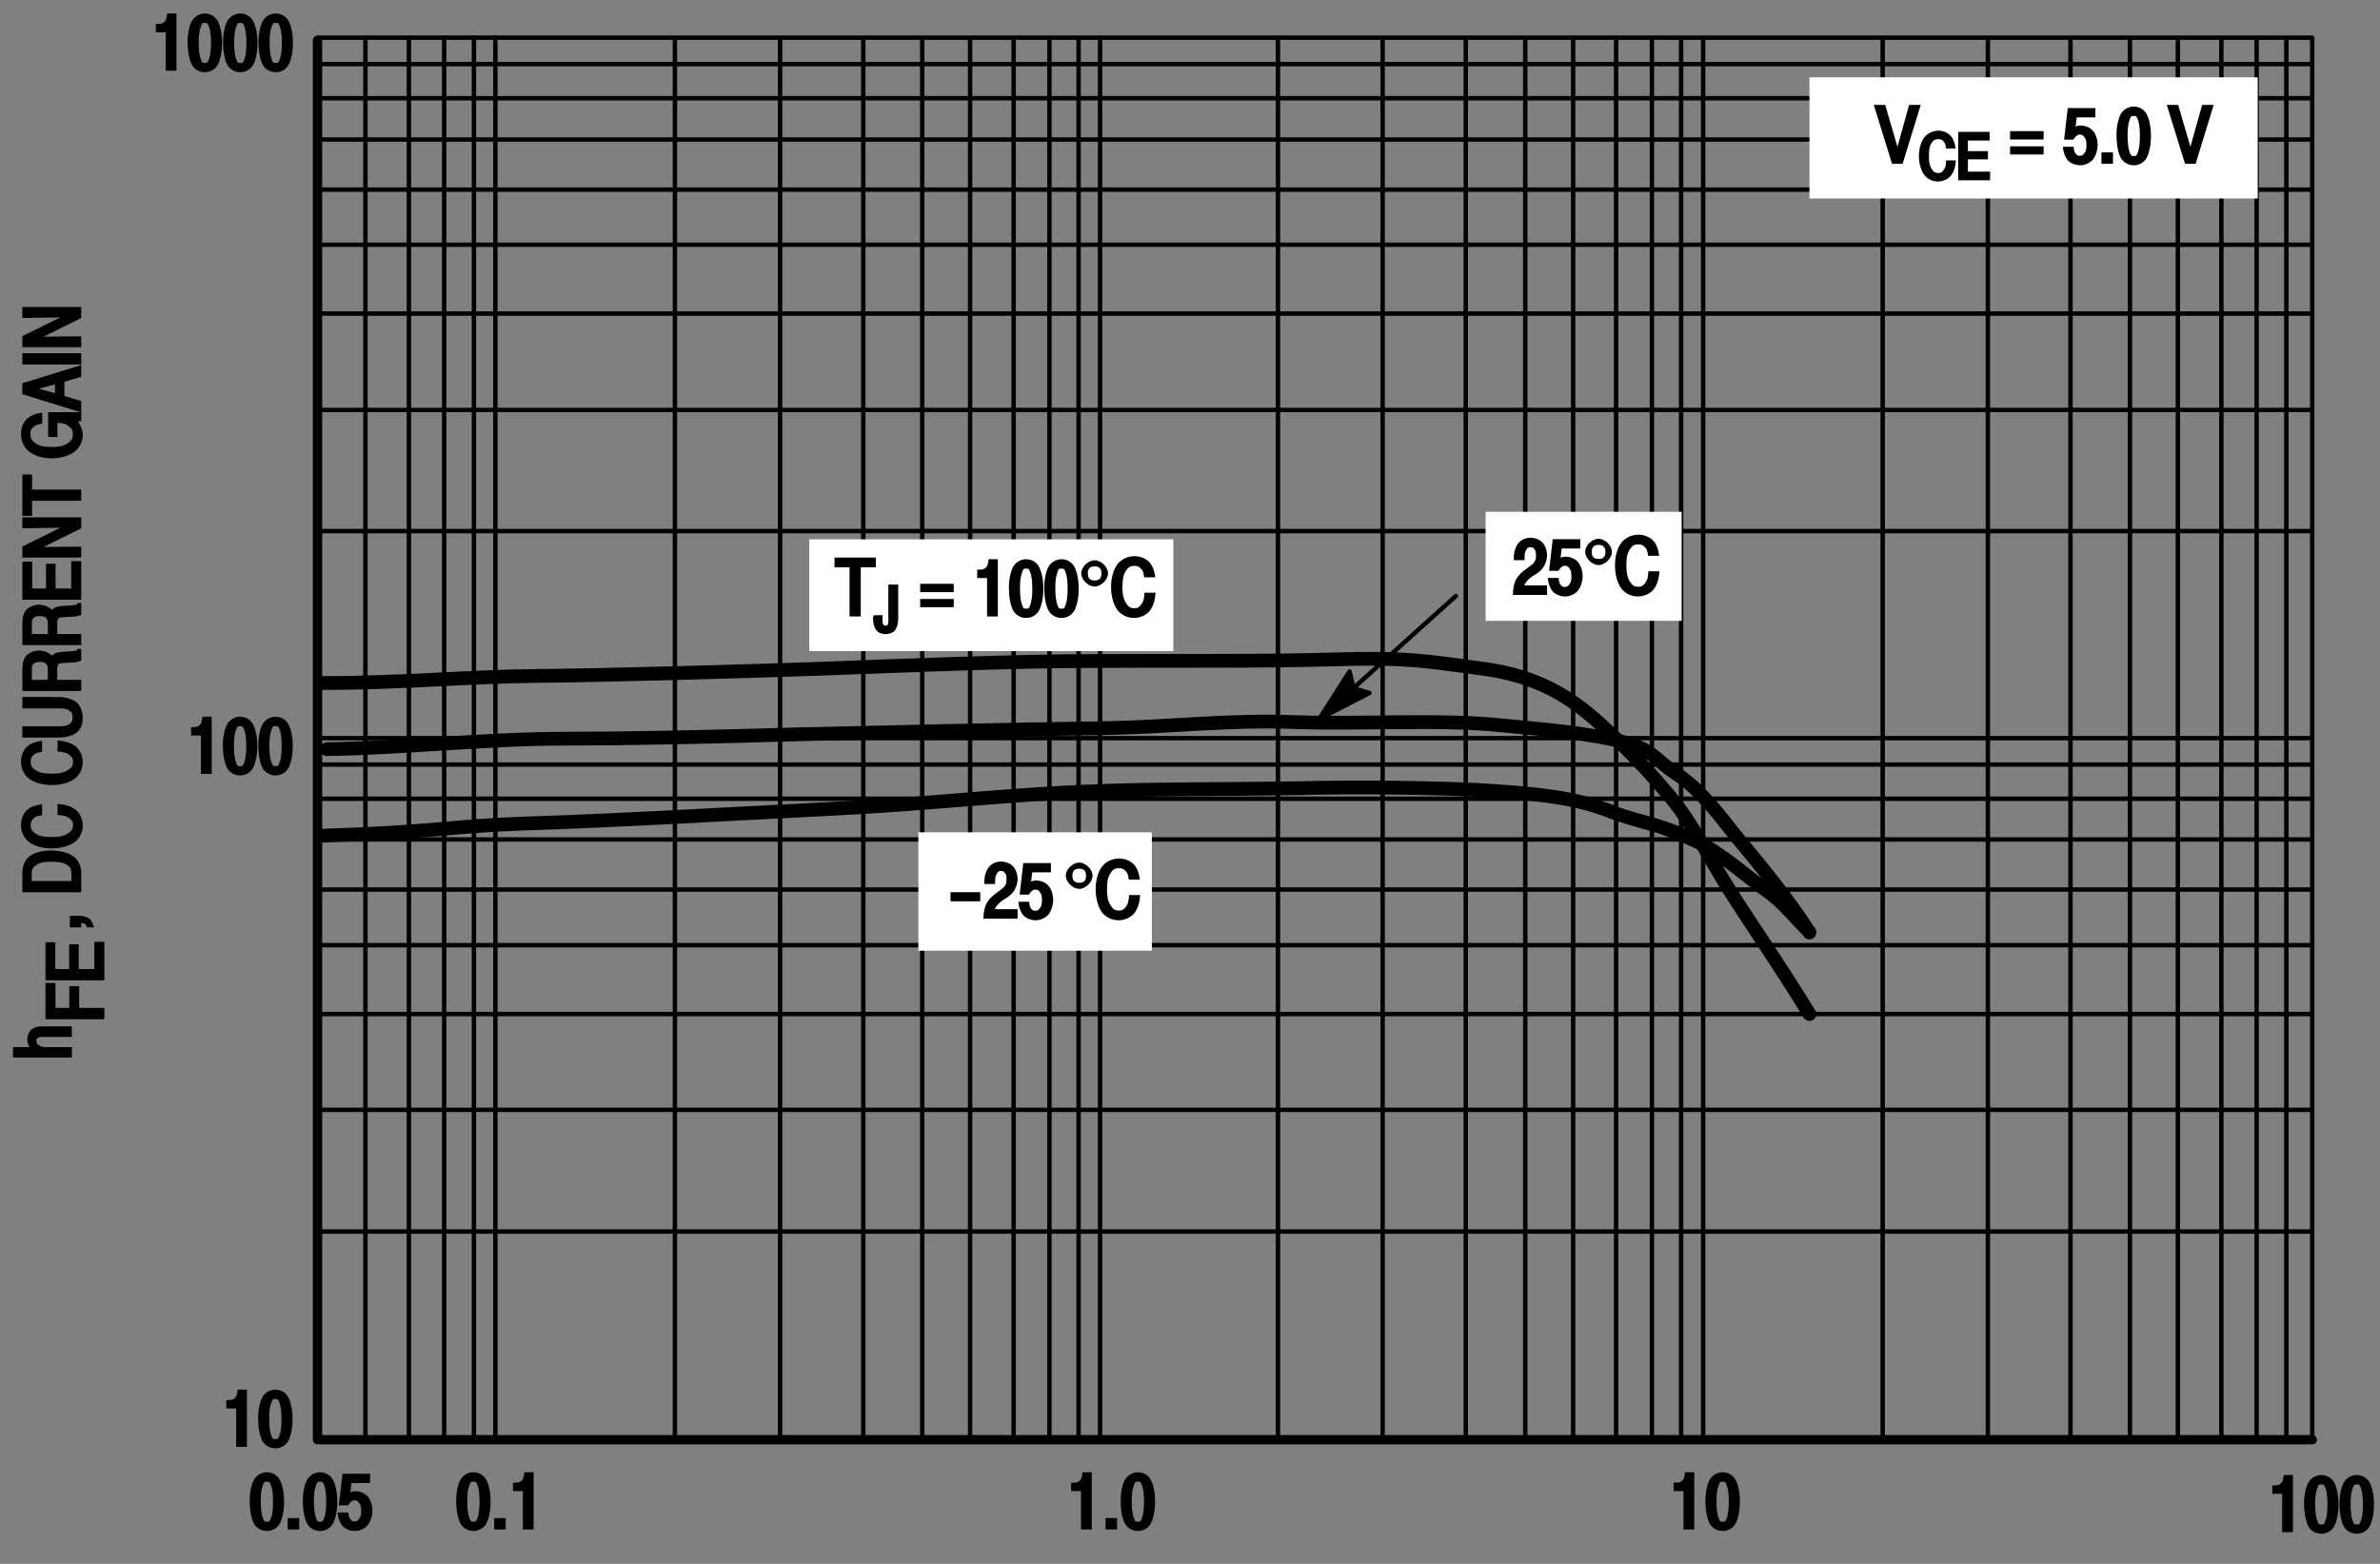<?xml version="1.0" encoding="UTF-8"?>
<svg xmlns="http://www.w3.org/2000/svg" xmlns:xlink="http://www.w3.org/1999/xlink" width="245pt" height="161pt" viewBox="0 0 245 161" version="1.1">
<rect x="0" y="0" width="245" height="161" fill="#808080" stroke="none"/>
<defs>
<g>
<symbol overflow="visible" id="glyph0-0">
<path style="stroke:none;" d=""/>
</symbol>
<symbol overflow="visible" id="glyph0-1">
<path style="stroke:none;" d="M -6.062 -0.406 L -6.062 -1.297 L -3.922 -1.297 L -4.031 -0.969 C -4.188 -1.078 -4.312 -1.203 -4.406 -1.375 C -4.5 -1.531 -4.594 -1.859 -4.594 -2.078 C -4.594 -2.297 -4.5 -2.641 -4.391 -2.828 C -4.297 -3 -4.156 -3.141 -3.984 -3.219 C -3.875 -3.281 -3.656 -3.375 -3.516 -3.406 C -3.391 -3.422 -3.172 -3.438 -2.891 -3.438 L 0 -3.438 L 0 -2.344 L -2.969 -2.344 C -3.25 -2.344 -3.344 -2.359 -3.484 -2.25 C -3.625 -2.156 -3.656 -2.156 -3.656 -1.969 C -3.656 -1.719 -3.594 -1.625 -3.375 -1.484 C -3.156 -1.312 -2.984 -1.297 -2.625 -1.297 L 0 -1.297 L 0 -0.219 L -6.062 -0.219 Z M -6.062 -0.406 "/>
</symbol>
<symbol overflow="visible" id="glyph0-2">
<path style="stroke:none;" d="M -6.062 -0.516 L -6.062 -4.047 L -5.031 -4.047 L -5.031 -1.484 L -3.609 -1.484 L -3.609 -3.719 L -2.594 -3.719 L -2.594 -1.484 L 0 -1.484 L 0 -0.312 L -6.062 -0.312 Z M -6.062 -0.516 "/>
</symbol>
<symbol overflow="visible" id="glyph0-3">
<path style="stroke:none;" d="M -6.062 -0.516 L -6.062 -4.234 L -5.047 -4.234 L -5.047 -1.469 L -3.625 -1.469 L -3.625 -4.016 L -2.641 -4.016 L -2.641 -1.469 L -1.031 -1.469 L -1.031 -4.281 L 0 -4.281 L 0 -0.312 L -6.062 -0.312 Z M -6.062 -0.516 "/>
</symbol>
<symbol overflow="visible" id="glyph0-4">
<path style="stroke:none;" d=""/>
</symbol>
<symbol overflow="visible" id="glyph0-5">
<path style="stroke:none;" d="M -1.172 -0.516 L -1.172 -1.5 L -0.109 -1.5 C 0.219 -1.5 0.594 -1.375 0.797 -1.234 C 0.984 -1.109 1.172 -0.781 1.328 -0.312 L 0.562 -0.312 C 0.484 -0.641 0.453 -0.609 0.344 -0.688 C 0.219 -0.766 0.156 -0.734 -0.062 -0.734 L 0 -0.734 L 0 -0.312 L -1.172 -0.312 Z M -1.172 -0.516 "/>
</symbol>
<symbol overflow="visible" id="glyph0-6">
<path style="stroke:none;" d="M -5.234 -1.469 L -1.016 -1.469 L -1.016 -2.297 C -1.016 -2.75 -1.156 -2.938 -1.531 -3.172 C -1.922 -3.391 -2.391 -3.453 -3.141 -3.453 C -3.797 -3.453 -4.203 -3.391 -4.562 -3.156 C -4.938 -2.906 -5.094 -2.719 -5.094 -2.297 L -5.094 -1.469 Z M -6.062 -0.5 L -6.062 -2.359 C -6.062 -3.047 -5.766 -3.688 -5.297 -4.031 C -4.828 -4.391 -4.031 -4.609 -3.109 -4.609 C -2.172 -4.609 -1.328 -4.375 -0.812 -4.016 C -0.297 -3.641 0 -3 0 -2.344 L 0 -0.312 L -6.062 -0.312 Z M -6.062 -0.5 "/>
</symbol>
<symbol overflow="visible" id="glyph0-7">
<path style="stroke:none;" d="M -4.031 -4.453 L -4.031 -3.516 C -4.547 -3.453 -4.734 -3.391 -4.938 -3.172 C -5.141 -2.969 -5.203 -2.828 -5.203 -2.5 C -5.203 -2.062 -5.047 -1.844 -4.625 -1.594 C -4.219 -1.344 -3.75 -1.281 -3.016 -1.281 C -2.312 -1.281 -1.859 -1.359 -1.438 -1.609 C -1.016 -1.859 -0.844 -2.078 -0.844 -2.484 C -0.844 -2.844 -0.938 -3 -1.234 -3.219 C -1.531 -3.453 -1.812 -3.516 -2.438 -3.547 L -2.438 -4.688 C -1.594 -4.641 -0.922 -4.391 -0.5 -4.031 C -0.094 -3.656 0.156 -3.047 0.156 -2.469 C 0.156 -1.797 -0.156 -1.125 -0.703 -0.734 C -1.234 -0.359 -2.094 -0.109 -3.047 -0.109 C -3.984 -0.109 -4.828 -0.359 -5.359 -0.75 C -5.891 -1.156 -6.203 -1.828 -6.203 -2.531 C -6.203 -3.078 -5.984 -3.641 -5.656 -3.984 C -5.312 -4.344 -4.75 -4.578 -4.031 -4.656 Z M -4.031 -4.453 "/>
</symbol>
<symbol overflow="visible" id="glyph0-8">
<path style="stroke:none;" d="M -6.062 -0.469 L -6.062 -1.438 L -2.328 -1.438 C -1.797 -1.438 -1.5 -1.469 -1.234 -1.656 C -0.969 -1.844 -0.891 -1.984 -0.891 -2.359 C -0.891 -2.734 -0.969 -2.875 -1.234 -3.062 C -1.5 -3.25 -1.797 -3.281 -2.328 -3.281 L -6.062 -3.281 L -6.062 -4.453 L -2.344 -4.453 C -1.562 -4.453 -0.875 -4.219 -0.469 -3.891 C -0.078 -3.562 0.156 -2.938 0.156 -2.297 C 0.156 -1.688 -0.078 -1.094 -0.469 -0.797 C -0.859 -0.484 -1.547 -0.281 -2.344 -0.281 L -6.062 -0.281 Z M -6.062 -0.469 "/>
</symbol>
<symbol overflow="visible" id="glyph0-9">
<path style="stroke:none;" d="M -5.234 -1.5 L -3.438 -1.5 L -3.438 -2.438 C -3.438 -2.844 -3.469 -2.984 -3.609 -3.141 C -3.781 -3.312 -3.922 -3.344 -4.297 -3.344 C -4.609 -3.344 -4.734 -3.312 -4.875 -3.172 C -5.031 -3.031 -5.078 -2.938 -5.078 -2.656 C -5.078 -2.625 -5.078 -2.578 -5.078 -2.531 C -5.078 -2.484 -5.078 -2.453 -5.078 -2.438 L -5.078 -1.5 Z M -6.062 -0.547 L -6.062 -2.547 C -6.062 -2.609 -6.062 -2.703 -6.047 -2.781 C -6.047 -2.797 -6.047 -2.812 -6.047 -2.828 C -6.047 -3.297 -5.859 -3.797 -5.594 -4.062 C -5.312 -4.312 -4.844 -4.516 -4.375 -4.516 C -4.031 -4.516 -3.625 -4.406 -3.406 -4.281 C -3.188 -4.172 -3.016 -3.984 -3.031 -4.016 C -3.094 -3.828 -2.938 -4.094 -2.797 -4.172 C -2.656 -4.266 -2.297 -4.375 -1.922 -4.391 L -0.969 -4.453 C -0.766 -4.469 -0.609 -4.484 -0.516 -4.516 C -0.422 -4.547 -0.453 -4.547 -0.375 -4.688 L 0 -4.688 L 0 -3.484 C -0.219 -3.391 -0.312 -3.359 -0.422 -3.344 C -0.531 -3.312 -0.703 -3.297 -0.953 -3.281 L -1.703 -3.25 C -2.094 -3.219 -2.219 -3.219 -2.344 -3.109 C -2.453 -2.984 -2.469 -2.891 -2.469 -2.531 L -2.469 -1.5 L 0 -1.5 L 0 -0.359 L -6.062 -0.359 Z M -6.062 -0.547 "/>
</symbol>
<symbol overflow="visible" id="glyph0-10">
<path style="stroke:none;" d="M -6.062 -0.484 L -6.062 -1.438 L -1.375 -3.75 L -1.375 -3.375 L -6.062 -3.312 L -6.062 -4.438 L 0 -4.438 L 0 -3.312 L -4.688 -0.984 L -4.688 -1.375 L 0 -1.422 L 0 -0.297 L -6.062 -0.297 Z M -6.062 -0.484 "/>
</symbol>
<symbol overflow="visible" id="glyph0-11">
<path style="stroke:none;" d="M -6.062 -0.062 L -6.062 -4.125 L -5.062 -4.125 L -5.062 -2.578 L 0 -2.578 L 0 -1.422 L -5.062 -1.422 L -5.062 0.125 L -6.062 0.125 Z M -6.062 -0.062 "/>
</symbol>
<symbol overflow="visible" id="glyph0-12">
<path style="stroke:none;" d="M -4.016 -4.609 L -4.016 -3.672 C -4.547 -3.594 -4.734 -3.516 -4.953 -3.312 C -5.172 -3.094 -5.234 -2.969 -5.234 -2.641 C -5.234 -2.156 -5.062 -1.906 -4.656 -1.625 C -4.234 -1.359 -3.781 -1.281 -3.047 -1.281 C -2.312 -1.281 -1.859 -1.359 -1.438 -1.625 C -1.031 -1.891 -0.859 -2.125 -0.859 -2.578 C -0.859 -2.984 -0.984 -3.188 -1.312 -3.438 C -1.641 -3.688 -1.969 -3.766 -2.516 -3.766 L -2.453 -3.766 L -2.453 -2.297 L -3.406 -2.312 L -3.406 -4.859 L 0 -4.859 L 0 -3.953 L -0.344 -3.891 C -0.391 -3.938 -0.203 -3.719 -0.078 -3.453 L -0.031 -3.328 C 0.094 -3.078 0.156 -2.797 0.156 -2.5 C 0.156 -1.844 -0.156 -1.188 -0.719 -0.781 C -1.266 -0.375 -2.109 -0.109 -3.016 -0.109 C -3.953 -0.109 -4.812 -0.375 -5.359 -0.797 C -5.891 -1.203 -6.203 -1.906 -6.203 -2.625 C -6.203 -3.188 -5.984 -3.766 -5.656 -4.109 C -5.328 -4.453 -4.766 -4.734 -4.016 -4.812 Z M -4.016 -4.609 "/>
</symbol>
<symbol overflow="visible" id="glyph0-13">
<path style="stroke:none;" d="M -5.031 -2.375 L -2.703 -1.734 L -2.703 -2.641 L -5.031 -2 Z M -6.062 -1.766 L -6.062 -2.75 L 0 -4.625 L 0 -3.422 L -1.734 -2.906 L -1.734 -1.438 L 0 -0.922 L 0 0.25 L -6.062 -1.625 Z M -6.062 -1.766 "/>
</symbol>
<symbol overflow="visible" id="glyph0-14">
<path style="stroke:none;" d="M -6.062 -0.516 L -6.062 -1.484 L 0 -1.484 L 0 -0.328 L -6.062 -0.328 Z M -6.062 -0.516 "/>
</symbol>
<symbol overflow="visible" id="glyph1-0">
<path style="stroke:none;" d=""/>
</symbol>
<symbol overflow="visible" id="glyph1-1">
<path style="stroke:none;" d="M 1.625 -3.953 L 0.422 -3.953 L 0.422 -4.812 C 0.984 -4.812 1.125 -4.844 1.297 -5.016 C 1.484 -5.172 1.531 -5.359 1.594 -5.891 L 2.547 -5.891 L 2.547 0 L 1.438 0 L 1.438 -3.953 Z M 1.625 -3.953 "/>
</symbol>
<symbol overflow="visible" id="glyph1-2">
<path style="stroke:none;" d="M 1.828 -4.922 C 1.547 -4.922 1.531 -4.906 1.406 -4.547 C 1.266 -4.188 1.188 -3.672 1.188 -2.984 C 1.188 -2.188 1.25 -1.594 1.391 -1.219 C 1.516 -0.844 1.547 -0.797 1.828 -0.797 C 2.094 -0.797 2.109 -0.828 2.25 -1.203 C 2.391 -1.562 2.453 -2.125 2.453 -2.859 C 2.453 -3.609 2.391 -4.156 2.25 -4.531 C 2.109 -4.891 2.094 -4.922 1.828 -4.922 Z M 0.047 -2.969 C 0.047 -3.875 0.234 -4.656 0.5 -5.141 C 0.781 -5.609 1.297 -5.891 1.828 -5.891 C 2.359 -5.891 2.875 -5.609 3.141 -5.125 C 3.406 -4.641 3.594 -3.828 3.594 -2.859 C 3.594 -1.906 3.406 -1.078 3.141 -0.594 C 2.875 -0.125 2.359 0.156 1.828 0.156 C 1.281 0.156 0.75 -0.125 0.484 -0.609 C 0.219 -1.109 0.047 -1.953 0.047 -2.969 Z M 0.047 -2.969 "/>
</symbol>
<symbol overflow="visible" id="glyph1-3">
<path style="stroke:none;" d="M 0.516 -1.172 L 1.5 -1.172 L 1.5 0 L 0.312 0 L 0.312 -1.172 Z M 0.516 -1.172 "/>
</symbol>
<symbol overflow="visible" id="glyph1-4">
<path style="stroke:none;" d="M 0.062 -6.062 L 4.125 -6.062 L 4.125 -5.062 L 2.578 -5.062 L 2.578 0 L 1.422 0 L 1.422 -5.062 L -0.125 -5.062 L -0.125 -6.062 Z M 0.062 -6.062 "/>
</symbol>
<symbol overflow="visible" id="glyph1-5">
<path style="stroke:none;" d=""/>
</symbol>
<symbol overflow="visible" id="glyph1-6">
<path style="stroke:none;" d="M 0.375 -3.359 L 3.641 -3.359 L 3.641 -2.5 L 0.188 -2.5 L 0.188 -3.359 Z M 0.375 -1.797 L 3.641 -1.797 L 3.641 -0.953 L 0.188 -0.953 L 0.188 -1.797 Z M 0.375 -1.797 "/>
</symbol>
<symbol overflow="visible" id="glyph1-7">
<path style="stroke:none;" d="M 4.453 -4.031 L 3.516 -4.031 C 3.453 -4.547 3.391 -4.734 3.172 -4.938 C 2.969 -5.141 2.828 -5.203 2.5 -5.203 C 2.062 -5.203 1.844 -5.047 1.594 -4.625 C 1.344 -4.219 1.281 -3.75 1.281 -3.016 C 1.281 -2.312 1.359 -1.859 1.609 -1.438 C 1.859 -1.016 2.078 -0.844 2.484 -0.844 C 2.844 -0.844 3 -0.938 3.219 -1.234 C 3.453 -1.531 3.516 -1.812 3.547 -2.438 L 4.688 -2.438 C 4.641 -1.594 4.391 -0.922 4.031 -0.5 C 3.656 -0.094 3.047 0.156 2.469 0.156 C 1.797 0.156 1.125 -0.156 0.734 -0.703 C 0.359 -1.234 0.109 -2.094 0.109 -3.047 C 0.109 -3.984 0.359 -4.828 0.75 -5.359 C 1.156 -5.891 1.828 -6.203 2.531 -6.203 C 3.078 -6.203 3.641 -5.984 3.984 -5.656 C 4.344 -5.312 4.578 -4.75 4.656 -4.031 Z M 4.453 -4.031 "/>
</symbol>
<symbol overflow="visible" id="glyph1-8">
<path style="stroke:none;" d="M 1.5 -2.75 L 1.859 -3.016 C 2.062 -3.156 2.219 -3.312 2.312 -3.516 C 2.422 -3.719 2.406 -3.828 2.406 -4.094 C 2.406 -4.391 2.391 -4.516 2.25 -4.703 C 2.109 -4.875 2.062 -4.922 1.828 -4.922 C 1.578 -4.922 1.531 -4.844 1.391 -4.609 C 1.25 -4.391 1.234 -4.188 1.234 -3.781 L 1.234 -3.578 L 0.125 -3.578 L 0.125 -3.844 C 0.125 -4.422 0.312 -4.984 0.594 -5.328 C 0.875 -5.688 1.375 -5.891 1.844 -5.891 C 2.297 -5.891 2.797 -5.703 3.078 -5.391 C 3.359 -5.094 3.547 -4.594 3.547 -4.094 C 3.547 -3.703 3.406 -3.266 3.25 -2.984 C 3.094 -2.703 2.844 -2.453 2.516 -2.219 L 2.141 -1.984 C 1.828 -1.781 1.578 -1.562 1.438 -1.375 C 1.281 -1.188 1.234 -1.078 1.219 -0.984 L 3.547 -0.984 L 3.547 0 L 0.031 0 C 0.031 -0.703 0.172 -1.266 0.375 -1.625 C 0.578 -2 0.953 -2.375 1.5 -2.75 Z M 1.5 -2.75 "/>
</symbol>
<symbol overflow="visible" id="glyph1-9">
<path style="stroke:none;" d="M 1.109 -1.594 C 1.141 -1.312 1.172 -1.203 1.312 -1.031 C 1.453 -0.859 1.5 -0.828 1.719 -0.828 C 1.984 -0.828 2.062 -0.891 2.219 -1.125 C 2.391 -1.359 2.406 -1.547 2.406 -1.906 C 2.406 -2.281 2.391 -2.484 2.219 -2.703 C 2.062 -2.922 1.984 -3 1.734 -3 C 1.578 -3 1.562 -3 1.438 -2.906 C 1.312 -2.828 1.203 -2.703 1.062 -2.484 L 0.109 -2.484 L 0.484 -5.734 L 3.328 -5.734 L 3.328 -4.781 L 1.406 -4.781 L 1.297 -3.875 C 1.078 -3.766 1.344 -3.859 1.469 -3.891 C 1.578 -3.922 1.703 -3.938 1.812 -3.938 C 2.281 -3.938 2.797 -3.734 3.078 -3.391 C 3.375 -3.062 3.562 -2.5 3.562 -1.953 C 3.562 -1.375 3.359 -0.781 3.062 -0.422 C 2.75 -0.062 2.234 0.156 1.75 0.156 C 1.312 0.156 0.812 -0.031 0.531 -0.312 C 0.25 -0.609 0.031 -1.109 -0.016 -1.75 L 1.094 -1.75 Z M 1.109 -1.594 "/>
</symbol>
<symbol overflow="visible" id="glyph1-10">
<path style="stroke:none;" d="M 0.453 -2.734 L 3.312 -2.734 L 3.312 -1.797 L 0.25 -1.797 L 0.25 -2.734 Z M 0.453 -2.734 "/>
</symbol>
<symbol overflow="visible" id="glyph1-11">
<path style="stroke:none;" d=""/>
</symbol>
<symbol overflow="visible" id="glyph1-12">
<path style="stroke:none;" d="M 0 -6.062 L 0.938 -6.062 L 2.391 -1.094 L 2.016 -1.094 L 3.406 -6.062 L 4.594 -6.062 L 2.734 0 L 1.641 0 L -0.234 -6.062 Z M 0 -6.062 "/>
</symbol>
<symbol overflow="visible" id="glyph2-0">
<path style="stroke:none;" d=""/>
</symbol>
<symbol overflow="visible" id="glyph2-1">
<path style="stroke:none;" d="M 1.578 -4.984 L 2.406 -4.984 L 2.406 -1.453 C 2.406 -0.969 2.25 -0.5 2.078 -0.266 C 1.891 -0.031 1.484 0.125 1.109 0.125 C 0.734 0.125 0.328 -0.031 0.156 -0.281 C -0.031 -0.516 -0.188 -0.984 -0.188 -1.453 L -0.188 -1.547 C -0.188 -1.578 -0.188 -1.594 -0.188 -1.625 C -0.188 -1.641 -0.125 -1.766 -0.094 -1.828 L 0.797 -1.828 C 0.797 -1.656 0.797 -1.625 0.797 -1.594 C 0.797 -1.547 0.797 -1.516 0.797 -1.5 C 0.797 -1.188 0.781 -1.062 0.844 -0.922 C 0.922 -0.781 0.922 -0.75 1.094 -0.75 C 1.281 -0.75 1.281 -0.781 1.344 -0.922 C 1.422 -1.062 1.391 -1.25 1.391 -1.703 L 1.391 -4.984 Z M 1.578 -4.984 "/>
</symbol>
<symbol overflow="visible" id="glyph2-2">
<path style="stroke:none;" d="M 3.625 -3.266 L 2.828 -3.266 C 2.781 -3.719 2.734 -3.859 2.562 -4.031 C 2.391 -4.188 2.297 -4.234 2.031 -4.234 C 1.672 -4.234 1.516 -4.109 1.312 -3.781 C 1.109 -3.438 1.078 -3.078 1.078 -2.469 C 1.078 -1.906 1.125 -1.562 1.328 -1.219 C 1.531 -0.875 1.688 -0.75 2.016 -0.75 C 2.312 -0.75 2.422 -0.812 2.594 -1.062 C 2.781 -1.297 2.828 -1.5 2.844 -2.047 L 3.844 -2.047 C 3.812 -1.312 3.594 -0.766 3.281 -0.422 C 2.984 -0.078 2.469 0.125 2 0.125 C 1.453 0.125 0.891 -0.141 0.578 -0.578 C 0.266 -1.016 0.047 -1.734 0.047 -2.5 C 0.047 -3.266 0.266 -3.984 0.594 -4.406 C 0.922 -4.844 1.484 -5.109 2.047 -5.109 C 2.5 -5.109 2.984 -4.922 3.25 -4.641 C 3.547 -4.375 3.75 -3.891 3.812 -3.266 Z M 3.625 -3.266 "/>
</symbol>
<symbol overflow="visible" id="glyph2-3">
<path style="stroke:none;" d="M 0.422 -4.984 L 3.469 -4.984 L 3.469 -4.094 L 1.234 -4.094 L 1.234 -3 L 3.297 -3 L 3.297 -2.156 L 1.234 -2.156 L 1.234 -0.891 L 3.516 -0.891 L 3.516 0 L 0.234 0 L 0.234 -4.984 Z M 0.422 -4.984 "/>
</symbol>
<symbol overflow="visible" id="glyph3-0">
<path style="stroke:none;" d=""/>
</symbol>
<symbol overflow="visible" id="glyph3-1">
<path style="stroke:none;" d="M 2.969 -4.438 C 2.969 -5.094 2.25 -5.781 1.594 -5.781 C 0.938 -5.781 0.203 -5.094 0.219 -4.438 C 0.219 -3.766 0.938 -3.078 1.594 -3.078 C 2.25 -3.078 2.969 -3.766 2.969 -4.438 Z M 2.297 -4.438 C 2.297 -3.938 2.078 -3.703 1.594 -3.703 C 1.109 -3.703 0.891 -3.938 0.891 -4.438 C 0.891 -4.906 1.109 -5.156 1.594 -5.156 C 2.078 -5.156 2.297 -4.906 2.297 -4.438 Z M 2.297 -4.438 "/>
</symbol>
</g>
</defs>
<g id="surface1">
<path style="fill:none;stroke-width:0.964;stroke-linecap:round;stroke-linejoin:round;stroke:rgb(0%,0%,0%);stroke-opacity:1;stroke-miterlimit:10;" d="M 338.684 329.781 L 338.684 473.84 " transform="matrix(1,0,0,-1,-306,478)"/>
<path style="fill:none;stroke-width:0.454;stroke-linecap:round;stroke-linejoin:round;stroke:rgb(0%,0%,0%);stroke-opacity:1;stroke-miterlimit:10;" d="M 356.996 329.781 L 356.996 474.121 M 351.723 329.781 L 351.723 474.121 M 343.617 329.781 L 343.617 474.121 M 348.094 329.781 L 348.094 474.121 M 354.785 329.781 L 354.785 474.121 " transform="matrix(1,0,0,-1,-306,478)"/>
<path style="fill:none;stroke-width:0.964;stroke-linecap:round;stroke-linejoin:round;stroke:rgb(0%,0%,0%);stroke-opacity:1;stroke-miterlimit:10;" d="M 544.023 329.781 L 339.023 329.781 " transform="matrix(1,0,0,-1,-306,478)"/>
<path style="fill:none;stroke-width:0.454;stroke-linecap:round;stroke-linejoin:round;stroke:rgb(0%,0%,0%);stroke-opacity:1;stroke-miterlimit:10;" d="M 544.023 402.008 L 338.684 402.008 M 544.023 395.773 L 338.684 395.773 M 544.023 386.418 L 338.684 386.418 M 544.023 391.578 L 338.684 391.578 M 544.023 380.691 L 338.684 380.691 M 544.023 373.605 L 338.684 373.605 M 544.023 399.289 L 338.684 399.289 M 544.023 363.742 L 338.684 363.742 M 544.023 351.215 L 338.684 351.215 M 544.023 474.121 L 338.684 474.121 M 544.023 467.887 L 338.684 467.887 M 544.023 458.477 L 338.684 458.477 M 544.023 463.637 L 338.684 463.637 M 544.023 452.805 L 338.684 452.805 M 544.023 445.719 L 338.684 445.719 M 544.023 471.402 L 338.684 471.402 M 544.023 435.797 L 338.684 435.797 M 544.023 423.324 L 338.684 423.324 M 419.242 329.781 L 419.242 474.121 M 414.027 329.781 L 414.027 474.121 M 405.863 329.781 L 405.863 474.121 M 410.344 329.781 L 410.344 474.121 M 400.934 329.781 L 400.934 474.121 M 394.867 329.781 L 394.867 474.121 M 417.031 329.781 L 417.031 474.121 M 386.305 329.781 L 386.305 474.121 M 375.477 329.781 L 375.477 474.121 M 481.324 329.781 L 481.324 474.121 M 476.051 329.781 L 476.051 474.121 M 467.941 329.781 L 467.941 474.121 M 472.363 329.781 L 472.363 474.121 M 463.012 329.781 L 463.012 474.121 M 456.887 329.781 L 456.887 474.121 M 479.055 329.781 L 479.055 474.121 M 448.328 329.781 L 448.328 474.121 M 437.555 329.781 L 437.555 474.121 M 544.023 329.781 L 544.023 474.121 M 538.301 329.781 L 538.301 474.121 M 530.191 329.781 L 530.191 474.121 M 534.672 329.781 L 534.672 474.121 M 525.262 329.781 L 525.262 474.121 M 519.137 329.781 L 519.137 474.121 M 541.359 329.781 L 541.359 474.121 M 510.633 329.781 L 510.633 474.121 M 499.805 329.781 L 499.805 474.121 " transform="matrix(1,0,0,-1,-306,478)"/>
<g style="fill:rgb(0%,0%,0%);fill-opacity:1;">
  <use xlink:href="#glyph0-1" x="7.398" y="109.099"/>
</g>
<g style="fill:rgb(0%,0%,0%);fill-opacity:1;">
  <use xlink:href="#glyph0-2" x="10.743" y="105.244"/>
  <use xlink:href="#glyph0-3" x="10.743" y="101.236"/>
</g>
<g style="fill:rgb(0%,0%,0%);fill-opacity:1;">
  <use xlink:href="#glyph0-4" x="8.362" y="97.59"/>
  <use xlink:href="#glyph0-5" x="8.362" y="95.784"/>
  <use xlink:href="#glyph0-4" x="8.362" y="93.978"/>
  <use xlink:href="#glyph0-6" x="8.362" y="92.171"/>
  <use xlink:href="#glyph0-7" x="8.362" y="87.453"/>
  <use xlink:href="#glyph0-4" x="8.362" y="82.734"/>
  <use xlink:href="#glyph0-7" x="8.362" y="80.928"/>
  <use xlink:href="#glyph0-8" x="8.362" y="76.21"/>
  <use xlink:href="#glyph0-9" x="8.362" y="71.491"/>
  <use xlink:href="#glyph0-9" x="8.362" y="66.773"/>
  <use xlink:href="#glyph0-3" x="8.362" y="62.054"/>
  <use xlink:href="#glyph0-10" x="8.362" y="57.696"/>
  <use xlink:href="#glyph0-11" x="8.362" y="52.978"/>
</g>
<g style="fill:rgb(0%,0%,0%);fill-opacity:1;">
  <use xlink:href="#glyph0-4" x="8.362" y="49.102"/>
  <use xlink:href="#glyph0-12" x="8.362" y="47.295"/>
  <use xlink:href="#glyph0-13" x="8.362" y="42.209"/>
  <use xlink:href="#glyph0-14" x="8.362" y="37.85"/>
  <use xlink:href="#glyph0-10" x="8.362" y="36.044"/>
</g>
<g style="fill:rgb(0%,0%,0%);fill-opacity:1;">
  <use xlink:href="#glyph1-1" x="15.619" y="7.279"/>
  <use xlink:href="#glyph1-2" x="19.267" y="7.279"/>
  <use xlink:href="#glyph1-2" x="22.915" y="7.279"/>
  <use xlink:href="#glyph1-2" x="26.563" y="7.279"/>
</g>
<g style="fill:rgb(0%,0%,0%);fill-opacity:1;">
  <use xlink:href="#glyph1-1" x="19.247" y="79.675"/>
  <use xlink:href="#glyph1-2" x="22.895" y="79.675"/>
  <use xlink:href="#glyph1-2" x="26.543" y="79.675"/>
</g>
<g style="fill:rgb(0%,0%,0%);fill-opacity:1;">
  <use xlink:href="#glyph1-1" x="22.875" y="148.954"/>
  <use xlink:href="#glyph1-2" x="26.523" y="148.954"/>
</g>
<g style="fill:rgb(0%,0%,0%);fill-opacity:1;">
  <use xlink:href="#glyph1-1" x="171.863" y="157.458"/>
  <use xlink:href="#glyph1-2" x="175.511" y="157.458"/>
</g>
<g style="fill:rgb(0%,0%,0%);fill-opacity:1;">
  <use xlink:href="#glyph1-1" x="109.841" y="157.458"/>
  <use xlink:href="#glyph1-3" x="113.489" y="157.458"/>
  <use xlink:href="#glyph1-2" x="115.313" y="157.458"/>
</g>
<g style="fill:rgb(0%,0%,0%);fill-opacity:1;">
  <use xlink:href="#glyph1-2" x="46.912" y="157.458"/>
  <use xlink:href="#glyph1-3" x="50.56" y="157.458"/>
  <use xlink:href="#glyph1-1" x="52.384" y="157.458"/>
</g>
<path style=" stroke:none;fill-rule:nonzero;fill:rgb(100%,100%,100%);fill-opacity:1;" d="M 83.309 67.031 L 120.785 67.031 L 120.785 55.523 L 83.309 55.523 Z M 83.309 67.031 "/>
<g style="fill:rgb(0%,0%,0%);fill-opacity:1;">
  <use xlink:href="#glyph1-4" x="86.031" y="63.462"/>
</g>
<g style="fill:rgb(0%,0%,0%);fill-opacity:1;">
  <use xlink:href="#glyph2-1" x="90.057" y="65.162"/>
</g>
<g style="fill:rgb(0%,0%,0%);fill-opacity:1;">
  <use xlink:href="#glyph1-5" x="92.721" y="63.462"/>
  <use xlink:href="#glyph1-6" x="94.536" y="63.462"/>
  <use xlink:href="#glyph1-5" x="98.358" y="63.462"/>
  <use xlink:href="#glyph1-1" x="100.172" y="63.462"/>
  <use xlink:href="#glyph1-2" x="103.811" y="63.462"/>
  <use xlink:href="#glyph1-2" x="107.449" y="63.462"/>
</g>
<g style="fill:rgb(0%,0%,0%);fill-opacity:1;">
  <use xlink:href="#glyph3-1" x="111.09" y="63.462"/>
</g>
<g style="fill:rgb(0%,0%,0%);fill-opacity:1;">
  <use xlink:href="#glyph1-7" x="114.265" y="63.462"/>
</g>
<path style=" stroke:none;fill-rule:nonzero;fill:rgb(100%,100%,100%);fill-opacity:1;" d="M 152.93 63.914 L 173.113 63.914 L 173.113 52.691 L 152.93 52.691 Z M 152.93 63.914 "/>
<g style="fill:rgb(0%,0%,0%);fill-opacity:1;">
  <use xlink:href="#glyph1-8" x="155.707" y="61.25"/>
  <use xlink:href="#glyph1-9" x="159.355" y="61.25"/>
</g>
<g style="fill:rgb(0%,0%,0%);fill-opacity:1;">
  <use xlink:href="#glyph3-1" x="162.964" y="61.25"/>
</g>
<g style="fill:rgb(0%,0%,0%);fill-opacity:1;">
  <use xlink:href="#glyph1-7" x="166.139" y="61.25"/>
</g>
<path style=" stroke:none;fill-rule:nonzero;fill:rgb(100%,100%,100%);fill-opacity:1;" d="M 94.535 97.875 L 118.574 97.875 L 118.574 85.684 L 94.535 85.684 Z M 94.535 97.875 "/>
<g style="fill:rgb(0%,0%,0%);fill-opacity:1;">
  <use xlink:href="#glyph1-10" x="97.597" y="94.586"/>
  <use xlink:href="#glyph1-11" x="101.197" y="94.586"/>
  <use xlink:href="#glyph1-8" x="101.205" y="94.586"/>
  <use xlink:href="#glyph1-9" x="104.853" y="94.586"/>
</g>
<g style="fill:rgb(0%,0%,0%);fill-opacity:1;">
  <use xlink:href="#glyph3-1" x="109.502" y="94.586"/>
</g>
<g style="fill:rgb(0%,0%,0%);fill-opacity:1;">
  <use xlink:href="#glyph1-7" x="112.678" y="94.586"/>
</g>
<path style=" stroke:none;fill-rule:nonzero;fill:rgb(100%,100%,100%);fill-opacity:1;" d="M 186.266 20.434 L 232.414 20.434 L 232.414 7.961 L 186.266 7.961 Z M 186.266 20.434 "/>
<g style="fill:rgb(0%,0%,0%);fill-opacity:1;">
  <use xlink:href="#glyph1-12" x="193.125" y="16.86"/>
</g>
<g style="fill:rgb(0%,0%,0%);fill-opacity:1;">
  <use xlink:href="#glyph2-2" x="197.49" y="18.561"/>
  <use xlink:href="#glyph2-3" x="201.345" y="18.561"/>
</g>
<g style="fill:rgb(0%,0%,0%);fill-opacity:1;">
  <use xlink:href="#glyph1-5" x="204.917" y="16.86"/>
  <use xlink:href="#glyph1-6" x="206.733" y="16.86"/>
  <use xlink:href="#glyph1-5" x="210.557" y="16.86"/>
  <use xlink:href="#glyph1-9" x="212.373" y="16.86"/>
  <use xlink:href="#glyph1-3" x="216.013" y="16.86"/>
  <use xlink:href="#glyph1-2" x="217.829" y="16.86"/>
  <use xlink:href="#glyph1-5" x="221.469" y="16.86"/>
  <use xlink:href="#glyph1-12" x="223.285" y="16.86"/>
</g>
<path style="fill:none;stroke-width:0.454;stroke-linecap:round;stroke-linejoin:round;stroke:rgb(0%,0%,0%);stroke-opacity:1;stroke-miterlimit:10;" d="M 441.809 403.992 L 455.867 416.637 " transform="matrix(1,0,0,-1,-306,478)"/>
<path style=" stroke:none;fill-rule:evenodd;fill:rgb(0%,0%,0%);fill-opacity:1;" d="M 139.324 70.832 L 140.969 71.344 L 135.809 74.008 L 138.926 69.133 "/>
<path style="fill:none;stroke-width:0.454;stroke-linecap:round;stroke-linejoin:round;stroke:rgb(0%,0%,0%);stroke-opacity:1;stroke-miterlimit:10;" d="M 445.324 407.168 L 446.969 406.656 L 441.809 403.992 L 444.926 408.867 Z M 445.324 407.168 " transform="matrix(1,0,0,-1,-306,478)"/>
<g style="fill:rgb(0%,0%,0%);fill-opacity:1;">
  <use xlink:href="#glyph1-1" x="233.49" y="157.742"/>
  <use xlink:href="#glyph1-2" x="237.138" y="157.742"/>
  <use xlink:href="#glyph1-2" x="240.786" y="157.742"/>
</g>
<g style="fill:rgb(0%,0%,0%);fill-opacity:1;">
  <use xlink:href="#glyph1-2" x="25.654" y="157.459"/>
  <use xlink:href="#glyph1-3" x="29.302" y="157.459"/>
  <use xlink:href="#glyph1-2" x="31.126" y="157.459"/>
  <use xlink:href="#glyph1-9" x="34.774" y="157.459"/>
</g>
<path style="fill:none;stroke-width:1.417;stroke-linecap:round;stroke-linejoin:round;stroke:rgb(0%,0%,0%);stroke-opacity:1;stroke-miterlimit:10;" d="M 339.078 407.68 C 347.301 407.68 354.332 408.359 361.418 408.414 C 368.219 408.473 382.223 408.867 390.445 409.152 C 399.062 409.492 411.078 409.945 418.281 409.945 C 425.992 410.004 436.195 409.891 443.395 410.117 C 450.879 410.344 452.75 409.945 458.703 409.152 C 464.09 408.414 467.488 406.43 470.777 403.426 C 473.328 401.102 475.539 398.836 477.863 396.059 C 480.246 393.223 482.117 389.367 484.102 386.25 C 486.254 382.848 488.922 379.051 492.266 373.605 M 339.648 400.875 C 347.473 400.988 356.09 401.953 364.195 401.953 C 370.09 401.953 379.051 402.121 388.234 402.406 C 395.66 402.574 410.285 402.918 419.355 403.031 C 426.727 403.145 432.453 403.938 439.539 403.652 C 446.117 403.426 454.281 403.992 460.688 403.312 C 464.77 402.918 469.93 402.52 473.5 401.5 C 476.391 400.648 476.504 399.629 478.602 398.324 C 481.211 396.566 482.969 394.07 484.609 392.031 C 487.16 388.969 490.281 385.172 492.266 381.996 M 339.363 391.977 C 350.758 392.316 352.008 392.938 360.113 393.223 C 369.297 393.504 381.77 394.242 390.953 394.695 C 401.781 395.207 410.172 396.281 419.355 396.566 C 424.742 396.793 432.566 396.738 439.539 396.852 C 445.664 397.02 455.414 396.906 459.836 396.566 C 463.977 396.281 468 395.941 471.629 394.527 C 475.145 393.164 476.223 393.449 480.586 391.406 C 483.25 390.16 485.973 387.609 487.785 386.363 C 489.715 385.004 490.789 383.473 492.266 382.055 " transform="matrix(1,0,0,-1,-306,478)"/>
</g>
</svg>
